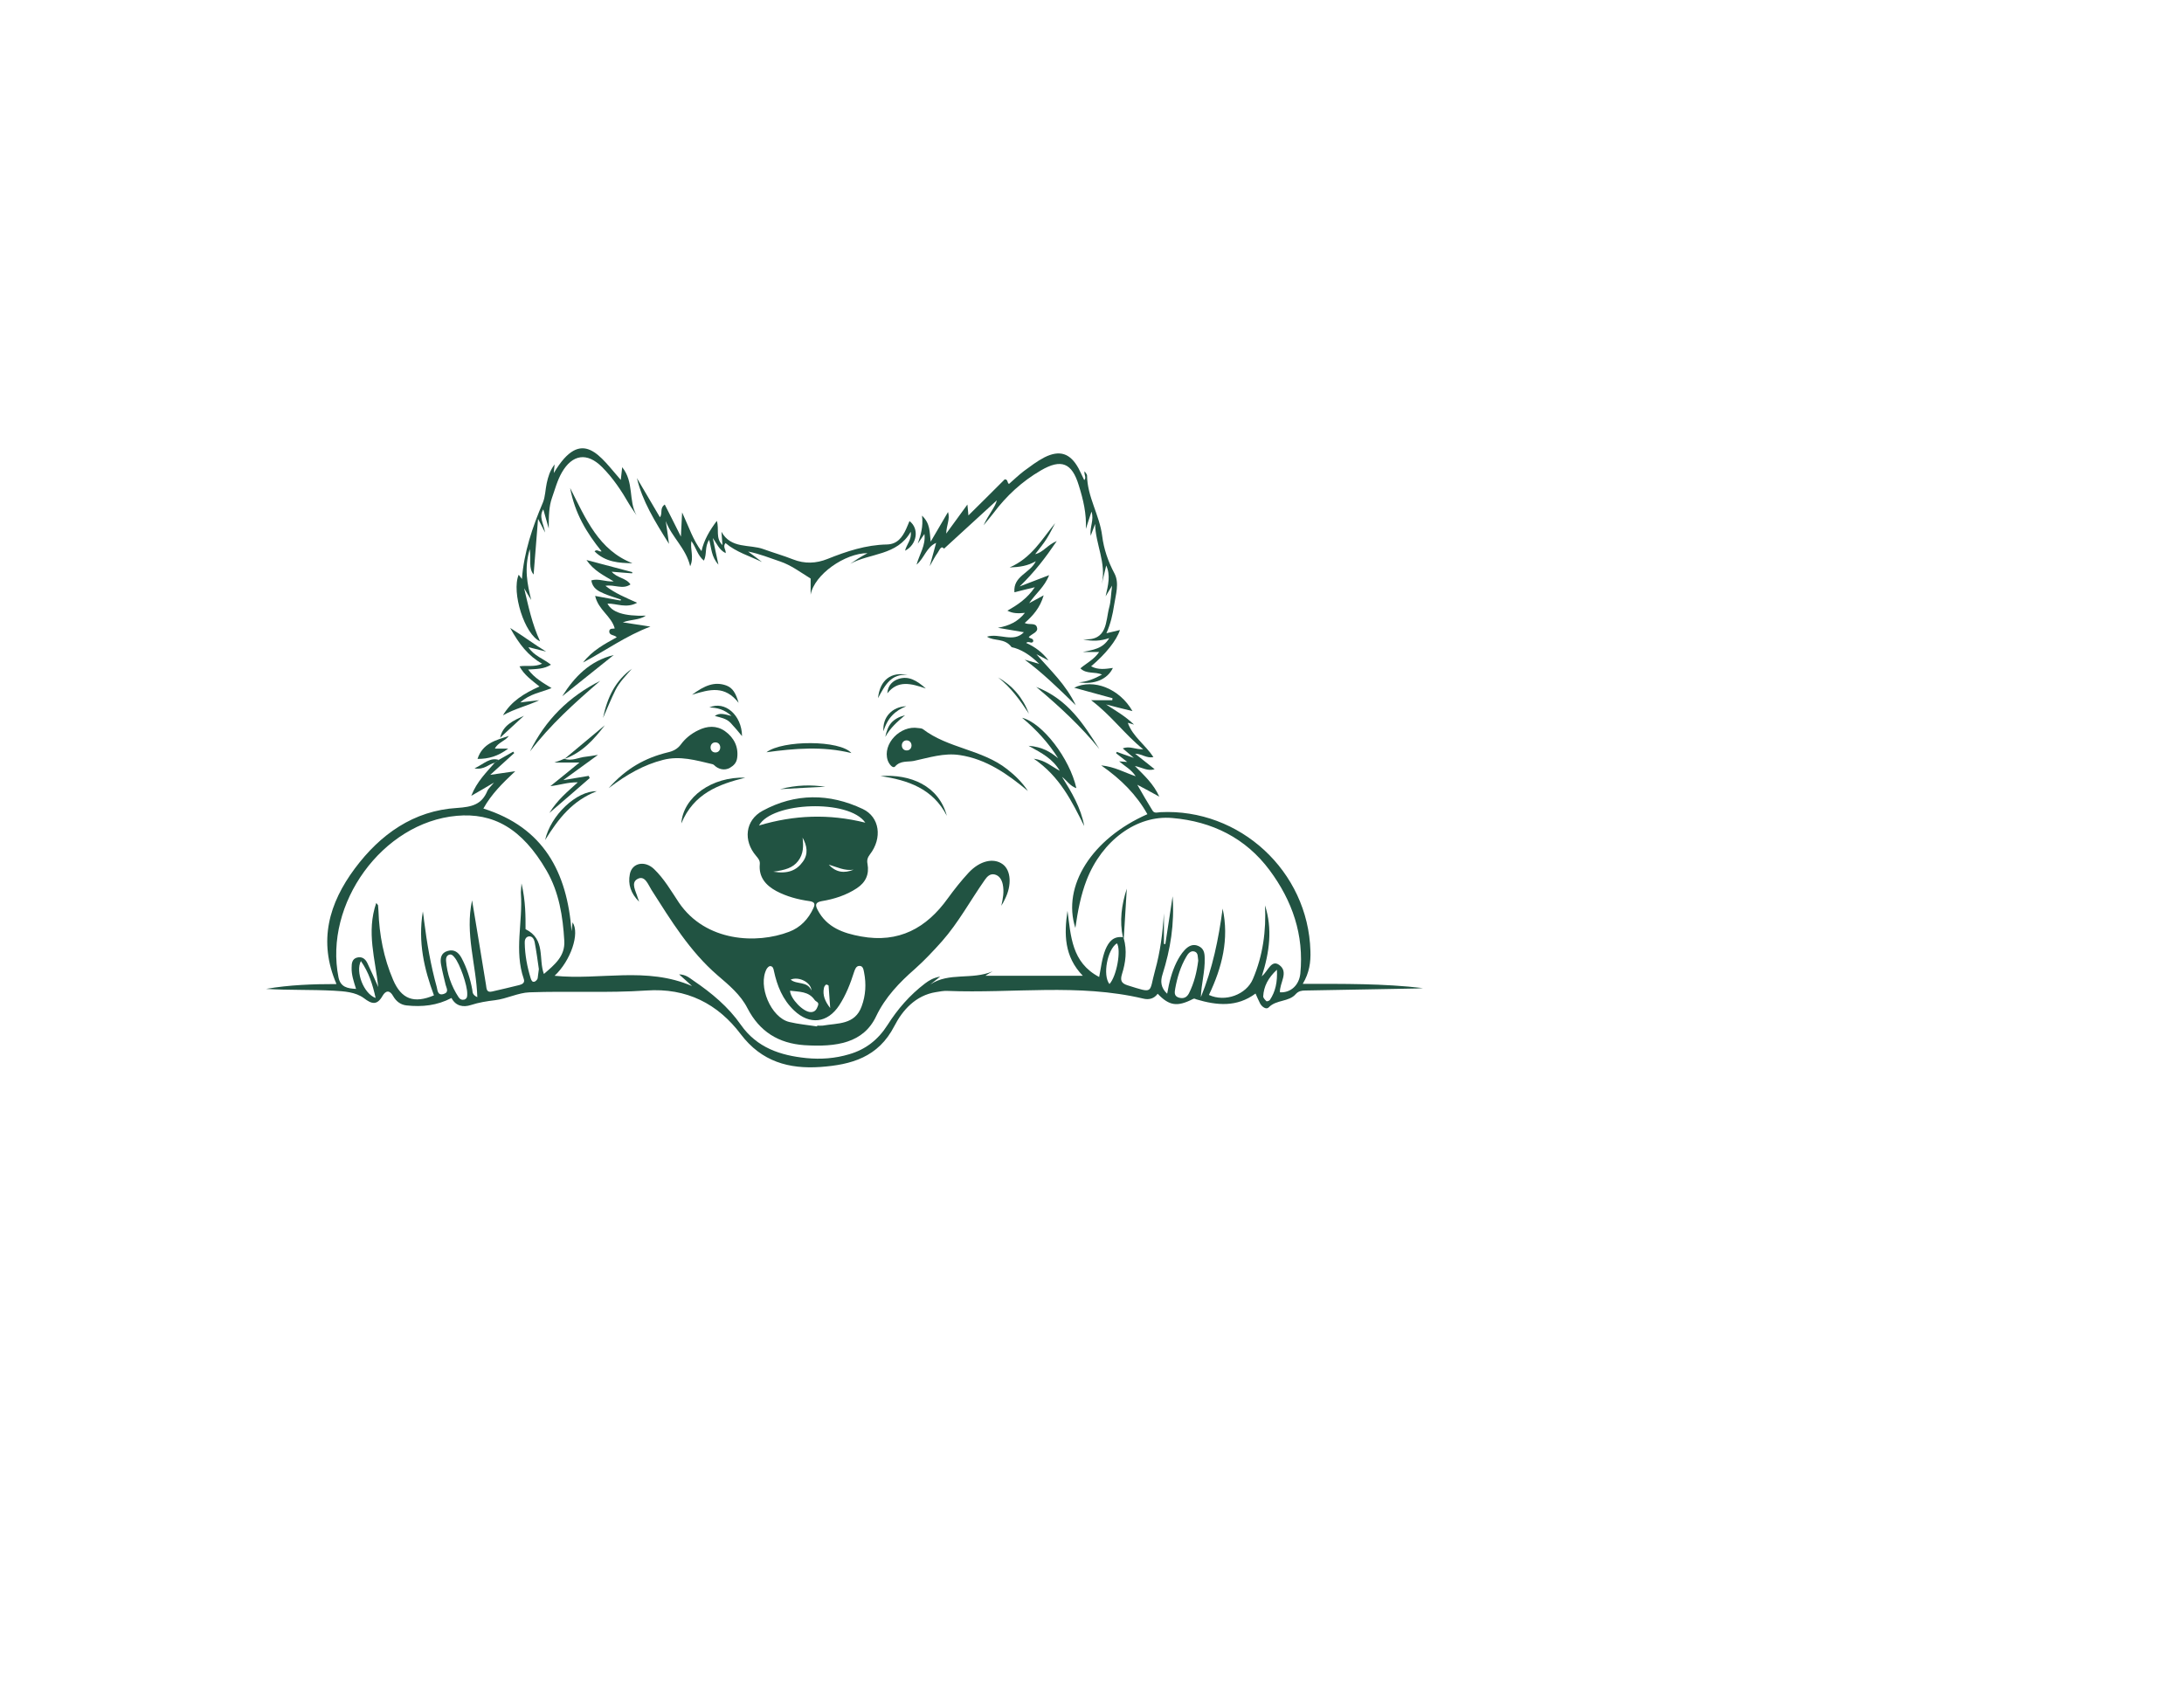 <?xml version="1.0" encoding="utf-8"?>
<!-- Generator: Adobe Illustrator 24.2.3, SVG Export Plug-In . SVG Version: 6.00 Build 0)  -->
<svg version="1.1" id="Layer_1" xmlns="http://www.w3.org/2000/svg" xmlns:xlink="http://www.w3.org/1999/xlink" x="0px" y="0px"
	 viewBox="0 0 595.3 841.9" style="enable-background:new 0 0 595.3 841.9; fill: #215342;" xml:space="preserve"
	 height="350" width="450" transform="translate(-125, -33)">
<g>
	<path d="M438.4,498.2c1.7,6,0.9,12-0.9,17.7c-0.9,3-0.4,4.5,2.7,5.5c13.4,4.2,10.6,3.9,13.7-7.3c2.6-9.3,3.8-18.8,4.4-28.4
		c0,5.1,0,10.1,0,15.2c0.2,0,0.4,0.1,0.7,0.1c1.2-7.6,2.3-15.3,3.6-23.7c1,13.8-1.1,26.3-5,38.7c-1.1,3.4-0.9,6.6,2.3,9.6
		c1-5.7,2.3-10.8,4.6-15.5c1.1-2.2,2.4-4.4,4.1-6.2c1.7-1.8,3.9-3.2,6.7-2c2.8,1.2,3.2,3.5,3.2,6.2c0.2,6.5-1.7,12.7-1.9,19.2
		c5.8-14.1,8.8-28.9,10.8-43.9c3.3,15.1-0.3,29.2-6.8,42.8c8,3.7,18.5-0.1,21.8-7.9c5-11.7,6.6-23.9,6-36.5
		c3.7,11.6,2.3,23-1.6,35.2c3.2-2.8,4.7-8.4,8.6-5.7c5,3.6,0.1,9,0.4,13.6c5.3,0.3,9.5-3.5,10.1-9.3c1.9-19.2-4-36.1-15.2-51.2
		c-11.9-16-28.5-24.2-48.2-25.9c-17.7-1.6-34.9,11.2-42.5,30.7c-2.9,7.5-4.4,15.4-5.6,23.8c-6.7-20.8,8.2-44.3,35.7-56.4
		c-5.4-9.6-12.9-17.2-22.9-24.2c6.8,0.7,11.4,3.5,17.1,5.4c-2.3-3.5-5.3-4.9-8.2-7.4c1.4,0.1,2.3,0.2,4,0.3c-2.2-1.7-3.9-3-5.5-4.3
		c0.1-0.2,0.2-0.4,0.3-0.7c2.4,0.9,4.8,1.7,8.5,3c-2.4-2.1-3.8-3.3-5.5-4.7c3.4-1.4,6.2,0.6,10.1,0.4c-9.3-7.5-15.8-16.8-25.8-24.3
		c4.3,0,7.4,0,10.5,0c0-0.3,0.1-0.6,0.1-1c-6.2-1.7-12.3-3.4-19-5.2c9.6-4.7,22.6,0.5,28.9,11.6c-4.8-1.2-9-2.2-13.1-3.3
		c4.6,3,9.3,5.6,13.9,10c-1.7-0.5-2.5-0.8-3.1-0.9c2.4,6.8,8.6,10.8,12.7,17c-3.4,0.7-5.6-1.6-9.1-1.7c3.5,2.8,6.4,5.1,9.7,7.7
		c-3.5,1.1-6-0.8-9.8-1.6c4.8,4.9,9.2,8.8,12.1,15.2c-4-2.2-7.1-3.9-10.9-5.9c2.7,4.7,5.1,8.9,7.6,12.9c0.9,1.4,2.5,0.8,3.8,0.7
		c39.4-2,73.3,29.3,74.4,68.8c0.2,5.5-0.5,10.8-3.8,16.3c20.3,0,39.9-0.2,59.6,2.1c-1.1,0.1-2.2,0.1-3.2,0.2
		c-18.4,0.3-36.8,0.7-55.2,1c-1.8,0-3.3,0.3-4.6,1.7c-3.5,4.1-9.7,2.7-13.5,6.7c-1.2,1.2-3.4-0.3-4.3-2.1c-0.8-1.6-1.5-3.2-2.2-4.8
		c-9.3,6.9-19.2,5.9-29.3,2.9c-0.6-0.2-1-0.6-1.7-0.2c-7.8,4-11.8,3.4-17.5-2.6c-1.8,2.5-4.4,3.1-7.2,2.4c-32.1-7.6-64.6-2.5-97-3.8
		c-1.9-0.1-3.8,0.3-5.7,0.6c-10.1,1.6-16.6,9-20.6,16.8c-8,15.6-21.5,19.2-36.6,20.3c-15.6,1.1-29.2-2.6-39.5-16.2
		c-11.4-15.1-26.8-23.1-46.8-21.7c-19.2,1.3-38.6,0.2-57.9,0.9c-5.7,0.2-11.3,3.2-17.1,3.9c-4.1,0.5-8,1.1-12,2.4
		c-3.7,1.2-7.5,0.6-9.6-3.5c-7.2,3.8-14.6,4.5-22.2,3.7c-3-0.3-5.2-2-6.7-4.6c-1.7-3.1-3.7-2.9-5.3-0.1c-2.7,4.7-5.3,4.1-9.2,1.1
		c-4.2-3.1-9.8-3.4-14.9-3.7c-11.2-0.6-22.4-0.2-33.6-0.9c11.5-2,23.2-2.4,34.9-2.4c-9.2-21.3-3.7-40.1,9.1-57.3
		c12.6-16.9,29.1-28.7,50.7-30c7.4-0.5,12.2-1.7,15-8.5c0.4-1,1.4-1.8,3.3-4.1c-4.5,2.7-7.5,4.4-11.3,6.6
		c2.8-7.2,7.6-11.7,11.8-16.6c0.7-0.5,1.4-0.9,2.1-1.4c2.3-1.3,4.6-2.6,6.9-3.9c0.2,0.2,0.3,0.5,0.5,0.7c-3.7,3.4-7.5,6.8-11.9,10.8
		c4.6-0.7,8.1-1.2,12.4-1.8c-6.3,5.9-11.8,11.3-15.8,18.5c29.9,9.4,41.5,31.6,43.7,60.8c0.2-1.4,0.3-2.8,0.5-4.4
		c3.7,5.5-0.9,19-8.9,26.5c22.5,2.3,45.6-4.7,68.1,5.1c-2.2-2-4-3.7-6.4-5.8c3.4,0.1,5.2,1.8,7.1,3.1c9,6.1,17.3,13,23.5,21.9
		c8,11.4,19.6,15.2,32.5,16.5c7.1,0.7,14.2,0.2,21.2-1.9c8.3-2.4,14.4-7.3,19-14.5c5-7.9,11.1-14.9,18.6-20.6c2-1.5,4.1-2.8,7.5-3.4
		c-2,1.6-3.5,2.8-4.9,3.9c9.3-6.2,20.6-2.1,30.9-6.5c-1.4,0.8-2.1,1.2-3.6,2.2c16.4,0,32,0,48.3,0c-9.3-9.6-9.3-20.7-7.6-32.2
		c1.7,12.5,2,25.6,15.7,32.8c0.9-4.7,1.4-9.3,3.1-13.6c1.7-4,4-6.8,8.9-6.1C438.1,497.9,438.2,498.1,438.4,498.2z M91,484.8
		c0.4,2.5,0.5,3.5,0.6,4.5c1.4,11.1,3.3,22.2,6.3,33c0.4,1.6,0.4,4.4,3.5,3.4c2.7-0.9,1.3-2.9,0.9-4.5c-0.8-3.4-1.7-6.8-2.3-10.2
		c-0.5-2.9,0-5.7,3.3-6.6c3.2-1,5.4,0.7,6.9,3.5c2.6,4.9,4.3,10.2,5.3,15.7c0.2,1.1-0.1,2.5,2.5,3.7c-0.5-16.1-6.2-31.4-2.6-48
		c2.4,14.6,4.7,28.2,6.9,41.9c0.3,1.7,0.1,4,3,3.3c4.5-1,9-2.1,13.5-3.2c1.6-0.4,2.9-1.2,2.2-3.1c-4.8-13.9-0.4-28.1-1.4-42.2
		c-0.1-1,0.1-2.1,0.3-5.1c2.1,9.1,2,16.4,2,22.7c10.1,5,6.3,14.8,9.1,22.2c5.3-4.6,10.6-8.8,10.1-16.5c-0.7-12.1-2.6-24-8.7-34.6
		c-12.3-21.3-26.7-28.9-44.6-27.3c-36.9,3.3-65.9,43.7-58.6,80.1c1,4.8,4.4,5.5,8.7,5.7c-1.2-3.8-2.3-7-2.2-10.5
		c0-2.1,0.2-4.3,2.6-5c2.5-0.7,4.2,0.6,5.2,2.7c1.9,3.9,3.6,7.9,5.4,11.9c-1.4-13.7-6-27.2-1-41.7c0.6,0.8,0.9,1,0.9,1.2
		c0.1,0.9,0.1,1.8,0.2,2.7c0.4,11.9,2.6,23.4,7.3,34.3c4.1,9.5,10.3,11.8,20.2,7.6C91.7,513.4,88.5,500.1,91,484.8z M475.3,509.2
		c-0.3-1.7,0.1-3.9-1.8-4.5c-2-0.7-3.4,1.2-4.2,2.7c-2.8,4.8-4.4,10.1-5.4,15.6c-0.3,1.8-0.7,3.7,1.7,4.5c2.3,0.7,4,0,5.1-2.1
		C473.3,520.2,474.6,514.8,475.3,509.2z M113,525.6c0.1-4.1-3.7-15-6.3-18c-0.7-0.9-1.5-1.8-2.8-1.3c-1.2,0.5-1.5,1.7-1.4,2.9
		c0.5,6.5,2.6,12.6,6.2,18.1c0.7,1.1,1.7,1.5,2.9,1.2C113.1,527.9,113,526.7,113,525.6z M148.5,513.4c-0.6-4.2-1.2-8.8-2.1-13.5
		c-0.3-1.4-1.2-3-3-2.7c-1.5,0.3-2,1.9-1.9,3.2c0.1,6,1.2,11.9,3,17.7c0.3,0.8,0.7,1.9,1.9,1.5c0.6-0.2,1.3-1,1.5-1.6
		C148.1,516.7,148.2,515.4,148.5,513.4z M431.3,520.8c3.6-3.9,5.9-16.9,3.7-20.2C430.3,503.6,427.8,516.4,431.3,520.8z M67.6,527.7
		c-1.5-6.8-3.4-12.7-7.3-18.3C57.5,514.7,61.7,525.6,67.6,527.7z M514.3,513.7c-4.4,4.1-6.5,8.2-6.8,13.2c0,0.8,0.9,1.7,1.6,2.4
		c0.2,0.2,1.4-0.2,1.7-0.6C513.6,524.5,514.6,519.8,514.3,513.7z"/>
	<path d="M377.7,482c0.8-3.5,1.5-7,0.7-10.7c-0.5-2.2-1.6-4.2-3.9-4.8c-2.4-0.6-3.9,1.1-5,2.7c-7.1,10.1-13,21.1-21.2,30.4
		c-4.2,4.7-8.6,9.4-13.3,13.6c-7.8,6.8-14.8,14.1-19.3,23.5c-6.3,13.4-19.7,15.4-35.6,14.4c-12.8-0.9-22.2-6.7-28.2-18.3
		c-3.4-6.7-9.2-11.5-14.8-16.3c-13.8-11.9-23.1-27.2-32.8-42.4c-1.6-2.5-3.2-7.4-6.9-5.4c-3.5,1.9-0.8,6.1,0.1,9.3
		c0.1,0.4,0.3,0.8,0.7,2c-4.2-4.2-5.6-8.7-4.6-13.7c1.1-5.6,7.4-6.9,12-2.5c5,4.8,8.5,10.9,12.3,16.6c13.3,19.6,38.7,20.6,54.6,14.5
		c5.6-2.1,9.6-6.3,12.1-11.8c1-2.1,0.5-3-1.9-3.4c-5.8-0.8-11.4-2.3-16.5-5c-5.2-2.8-8.8-6.9-8.2-13.3c0.2-1.8-0.8-2.9-1.8-4.1
		c-6.5-7.5-5.5-17.7,3.2-22.4c16.2-8.8,33.1-8.7,49.6-0.9c8.5,4,9.8,14.5,3.6,22.5c-1.2,1.6-1.6,2.9-1.2,4.8c0.9,5.1-0.9,9.1-5.3,12
		c-5.3,3.5-11.3,5.4-17.4,6.4c-3.4,0.6-3.2,2.1-2,4.4c4.5,8.6,12.6,11.5,21.5,13.1c18.7,3.4,32.4-4.1,43-18.9
		c3.2-4.4,6.6-8.7,10.3-12.7c5.6-6,12.4-7.5,16.9-4.2c4.1,3,4.6,10.4,1.1,17.3C379,479.8,378.4,480.9,377.7,482z M286.4,541.8
		c0-0.1,0-0.3,0.1-0.4c0.9,0,1.8,0.1,2.7,0c7.4-1.3,16-0.3,19.3-9.6c2-5.4,2.3-11.1,1.2-16.7c-0.3-1.3-0.4-3.3-2.3-3.3
		c-1.7,0-2.2,1.7-2.7,3.1c-1.8,5.7-4,11.3-7.3,16.4c-5.8,8.9-14.7,9.9-22.4,2.6c-5.7-5.4-8.4-12.2-10-19.6c-0.2-1.1-0.5-2.4-1.9-2.4
		c-0.6,0-1.3,0.8-1.7,1.4c-4.5,8.4,2.1,24.1,11.2,26.3C277.2,540.7,281.8,541.1,286.4,541.8z M257.6,442.2
		c17.4-5.2,34.6-5.9,52.7-1.4C302.2,429,264,430.5,257.6,442.2z M273,524.1c0.1,3.9,6.6,10.7,10.3,10.6c2.1,0,2.9-1.4,3.5-3.1
		c0.8-1.9-1-2-1.6-2.9C282.2,524.3,277.5,524.7,273,524.1z M279.2,448.2c0.5,4.1,0.5,8.1-2.2,11.6c-2.6,3.4-6.4,4.5-12.3,5.3
		c7.2,1.2,11.5-0.6,14.6-4.9C282.2,456.3,281.4,452.2,279.2,448.2z M292.9,532.7c-0.3-3.7-0.5-7.4-0.8-11.1c0-0.2-1.1-0.7-1.3-0.5
		c-0.5,0.4-0.9,1-1,1.6C289,526.3,290.4,529.5,292.9,532.7z M292.2,461.6c3.5,3.9,7.7,4.4,12.3,2.5
		C300.1,464.8,296.2,462.8,292.2,461.6z M283.6,524c-0.2-4.1-6.3-7.1-10.3-5.4C276.3,521.2,281.6,519.2,283.6,524z"/>
	<path d="M424.2,292.7c-0.6,1.6-1.2,3.3-2.2,5.9c-0.6-4.4,1.8-7.7,0.4-12c-1.1,3.4-2,6-2.8,8.6c0.4-7.5-1.3-14.6-3.5-21.6
		c-3.4-11.2-8.7-13.3-18.8-7.4c-9.3,5.4-17.1,12.6-23.6,21.3c-1.1,1.5-2.4,2.9-4.8,5.9c2.7-5.8,5.8-9,6.6-12.4
		c-8.4,7.7-17.4,15.9-26.2,24c-1.5-1.9-2.3,0.9-3.2,2.1c-1.1,1.5-2,3.2-3.9,6.6c1.4-4.9,2.2-8,3.2-11.6c-4.9,2.2-5.7,7.4-9.7,10.8
		c1.5-5.4,4.6-9.5,3.9-15.2c-1.3,1.9-2.3,3.4-3.3,4.8c1.4-4.2,2.8-8.3,2.1-13.9c4.2,4,3.7,8.1,4.3,12.9c3.1-5.2,5.7-9.8,8.6-14.7
		c1.1,3.6-0.8,6.5-0.9,10.7c3.7-5.1,6.8-9.3,10.5-14.4c0.2,2.4,0.4,3.7,0.5,5.4c6.2-6.1,12.2-12.1,18-17.9c1.7,0,1.1,1.7,2.1,2.3
		c2.4-2.1,4.8-4.4,7.4-6.4c3.3-2.4,6.5-4.9,10.2-6.8c7.6-3.8,12.8-2,16.9,5.5c1,1.9,1.8,3.8,2.8,5.8c1.3-1.4-0.3-2.7,0.2-4.4
		c0.5,0.9,1.2,1.5,1.2,2.1c0.1,10.6,6.2,19.6,7.5,30c0.8,6.4,2.9,12.6,6.1,18.6c2.5,4.8,0.6,10.5-0.2,15.7
		c-0.7,4.6-1.7,9.1-3.8,13.9c2.6-0.6,4.5-1.1,6.7-1.6c-1.7,5.2-7,11.8-14.3,18c3.6,1.9,7.2,1.3,10.8,0.8c-2.6,5.6-9.2,8.4-16.9,7.1
		c4-0.2,7.7-1.7,11.5-3.8c-3.5-1.6-7.7-0.1-10.7-3.1c3-2.6,6.6-4.2,9.3-8.1c-3,0-5.6,0-8.1,0c5-1.1,9.9-1.5,13.1-6.9
		c-4.4,1.5-8.4,1.7-13,0.6c12.3,0.9,11.1-8.8,13-15.9c0.8-2.9,0.8-5.9,1.4-10.7c-1.5,2.5-2,3.3-3.2,5.3c1.3-5.7,2.5-10.4,0.3-15.3
		c-0.8,3.3-1.5,6.2-2.2,9.2C429.9,312,424.3,302.6,424.2,292.7z"/>
	<path d="M197.1,270c3.8,6.4,7.5,12.8,11.4,19.4c1.5-1.9-0.3-4.4,2.4-6.3c2.5,5,5,9.8,8,15.9c0.2-4.4,0.4-7.4,0.6-12
		c3.4,7.3,5.4,13.7,9.6,19.2c1.3-5.7,4.1-10.3,7.6-15c1.3,4.2-0.8,8.5,2.8,12c-0.2-2.5-0.3-4.5-0.5-6.6c4.7,8.6,13.9,6.1,20.8,8.6
		c4.9,1.8,9.9,3.2,14.7,5.1c5.8,2.3,11.5,2,17-0.2c9.5-3.8,19.1-7,29.5-7.2c5.1-0.1,7.6-3.5,9.5-7.6c0.6-1.3,1.1-2.6,1.7-4
		c5,3.8,3.7,11.7-2.2,14.7c0.7-3.1,3.4-5.5,2.8-9.4c-6.7,11.9-20.2,10.5-30,15.9c1.3-0.9,2.6-1.7,3.9-2.6c1.4-0.9,2.9-1.7,4.7-2.7
		c-11.2,0-26.4,10.6-28.2,20.6c0-4,0-6.5,0-8c-5.3-3.3-9.7-6.6-14.9-8.4c-5.3-1.8-10.5-3.9-16.1-5c2.3,1.7,4.6,3.4,6.9,5.2
		c-6.2-3-12.8-4.9-18.1-9.4c-1.5,1.9,0.3,3.2,0.1,5c-3.3-1.6-4.4-4.8-6.4-7.5c0.8,4,1.7,8,2.8,13.2c-3.6-4-3.4-8.1-4.6-12.3
		c-2.3,3.4-1,7-2.6,10.3c-3.2-2.6-3.8-6.4-6.2-9.7c-0.7,4.2,1.4,8-0.6,12.5c-2.1-9-9.2-14.5-12.1-22.4c0.5,3.1,0.9,6.2,1.6,11.3
		C205.9,291.3,199.8,281.4,197.1,270z"/>
	<path d="M391.3,348.8c0.7,0.9,2.5,0.5,2.2,2.2c-0.9,1.4-2.1-0.5-3.5,0.7c4.5,2,8.2,4.8,11.1,8.7c-1.6-0.8-3.3-1.7-6-3.1
		c7.2,8.3,14.5,14.9,19.5,25.3c-8.8-8.6-16.5-16.1-25.3-22.6c2.1,0.6,4.2,1.2,7.2,2.1c-4.6-4.6-9.3-7.4-13.7-8.3
		c-3.5-4.7-8.6-2.8-12.2-5.2c6.2-1.9,13,3.2,18.3-2.2c-4-0.7-8.1-1.4-12.9-2.2c5.6-1,9.9-3,13.4-7.4c-3.2,0.3-5.9,0.4-8.7-1.1
		c5.2-2.9,9.9-6.1,13.6-11.6c-3.7,0.9-6.7,1.6-10.1,2.5c-0.7-8.2,7.8-9.4,10.6-15.4c-4,2.3-7.9,2.9-13,3.1c11-4.8,16-14,22.6-22
		c-1.4,2.6-2.6,5.2-4.2,7.7c-1.6,2.6-3.6,4.9-5.7,7.7c4-0.9,5.9-4.5,10.7-6.5c-5.7,8.4-10.9,15.2-18.4,22.5
		c5.5-2.1,9.5-3.6,14.6-5.6c-2.3,5.9-6.5,8.9-9.9,13.9c2.7-1.5,4.6-2.4,7.2-3.9c-1.8,6.2-5.3,10.1-9.4,13.7c2.1,1.2,5.5-0.4,6.1,2.3
		C396.1,346.4,392.9,347.1,391.3,348.8z"/>
	<path d="M144.7,330.4c-1.2-1.9-2.4-3.9-3.5-5.8c2.1,8.8,3.9,17.7,7.9,26.3c-7.6-3.2-14.3-24.3-10.6-33c0.7,0.9,1.3,1.7,1.6,2.1
		c1-13.2,5.2-25.7,10.4-37.9c1.2-2.9,1.2-6.4,1.9-9.6c0.7-3.1,1.5-6.1,3.9-9.3c-0.2,1.5-0.2,2.4-0.4,4.3c14-23.6,23.2-7.9,33.2,3.4
		c0.2-2,0.4-3.7,0.7-6.3c6,7.4,3,16.7,7.1,23.8c-1.2-1.9-2.6-3.7-3.7-5.6c-3.8-6.6-8-12.9-13.4-18.3c-7.4-7.4-14.7-6.3-19.9,2.7
		c-2.3,4-3.4,8.4-4.9,12.6c-1.5,4.3-1.6,8.8-1.6,15.2c-1.2-4.3-1.9-6.7-2.7-9.5c-2.3,3.7,0,6.6,0.9,11.5c-1.5-2.9-2.2-4.3-3.5-6.8
		c-0.8,9.9-1.5,18.7-2.2,27.6c-2.6-3.1-1.2-7.1-1.9-12.6C141.1,314.8,142.8,322.5,144.7,330.4z"/>
	<path d="M240.7,395.4c-4.2-2.9-8.8-2.6-13.2-0.4c-3.4,1.6-6.4,4-8.6,7c-1.7,2.3-3.9,3.4-6.7,4c-10.9,2.7-20.4,7.8-29.1,17.7
		c9.1-6.9,17.5-11.6,26.9-14c8.4-2.2,16.4,0.2,24.5,2.1c0.4,0.1,0.7,0.3,0.9,0.5c2.1,2.1,5.2,2.8,7.8,1.3c1.9-1.1,3.3-2.5,3.6-5
		C247.5,403.2,245.2,398.6,240.7,395.4z M236,406c-3.2,0-3.2-5,0-5C239.2,401,239.2,406,236,406z"/>
	<path d="M380.6,414.3c-12.4-9.8-29.3-10.3-41.8-19.9c-0.6-0.4-1.5-0.4-2.3-0.5c-8.9-1.5-17.8,7.9-15.1,16c0.6,1.8,2.5,4.2,3.6,3.1
		c2.7-3.1,6.2-2.2,9.3-2.8c7.5-1.6,15-4.1,22.8-2.9c13.3,2,23.8,9.5,33.8,17.8C388.1,420.9,384.6,417.4,380.6,414.3z M330.8,405
		c-3.2,0-3.2-5,0-5C334,400.1,334,405,330.8,405z"/>
	<path d="M185.6,321.2c-5-3-9.9-5.3-13.5-10.6c8.2,2.2,15.5,4.1,22.7,6c0,0.2,0,0.4-0.1,0.6c-3.2-0.2-6.3-0.5-10.1-0.8
		c2.7,3.2,7.1,3,9.3,6.3c-3.9,2.7-7.9-0.1-12.4,0.7c4.9,3.8,10,5.8,15.7,8.4c-5.4,2.9-10.1,0.3-14.7,0.4c2.2,4.3,8.2,6.3,19,6
		c-3.4,2.3-7.1,1.7-11.4,3.3c5.1,0.8,9.1,1.4,13.7,2.1c-12,4.5-21.9,11.7-33.4,17.8c4.7-6.1,10.8-9.2,16.7-12.5
		c-1.2-1.3-3.8-0.8-3.7-3c0.1-1.7,2.1-1.1,2.7-1.4c-1.7-6.2-8.1-9.1-9.7-16.1c4.5,0.8,8.5,1.6,12.6,2.3c0.1-0.2,0.1-0.3,0.2-0.5
		c-2.8-1-5.8-1.8-8.5-3c-2.8-1.2-5.6-2.6-6.2-6.5C178.1,319.6,181.5,321.5,185.6,321.2z"/>
	<path d="M407.8,418.1c4.8,7.7,9.4,15.4,11,24.4c-6.1-12.2-12-24.5-25-33.4c5.8,0.8,8.7,3.8,12.9,6c-3.6-6-8.7-8.7-15.5-12.4
		c6.9,0.5,10.9,3.1,14.7,6.2c-4.8-7.6-10.7-14.1-17.9-20.1c10.2,2.6,23.6,20.2,26.9,34.9C411.8,422.7,410.2,419.9,407.8,418.1z"/>
	<path d="M130.7,387.6c4.1-7,10.5-10.9,18.1-14.3c-3.7-3-7.6-5.7-9.9-10c3.8-0.6,7.5,0.5,11.2-1.3c-6.9-3.9-11.4-9.7-15.8-17.7
		c6.8,4.2,12,8.2,17.8,11.7c-2.8-0.7-5.5-1.4-8.8-2.2c2.8,4.4,7.5,5.7,11.2,8.7c-3.5,2.2-7.1,2.1-11.3,2.4c3.2,4.3,7.4,6.6,11.6,9.2
		c-5.2,2.1-10.8,2.8-15.5,7.1c3.5-0.4,6.4-0.8,9.4-1.1C142.8,382.9,136.5,384.3,130.7,387.6z"/>
	<path d="M161.1,409.1c3.7,1.4,7.2-0.7,10.7-1c1.3-0.1,2.6-0.4,6-0.9c-6.3,4.6-11.1,8.1-17.2,12.5c5.3-0.9,8.9-1.5,12.6-2.1
		c0.2,0.4,0.4,0.8,0.5,1.1c-6.2,5.4-12.4,10.8-20,17.3c4.2-6.8,9.1-10.6,14.1-15.2c-5-0.1-9,1.4-13.6,1.9c4.6-3.7,9.2-7.4,14.4-11.7
		c-4.1,0-7.5,0-12.5,0C158.9,410.1,160,409.6,161.1,409.1L161.1,409.1z"/>
	<path d="M194.9,312.2c-6.6-0.1-13.4-0.5-18.8-5.9c1.3-1.3,2.2,0.4,3.5,0c-7.4-9.1-13.3-18.9-15.6-31.4
		C171.8,290.3,178.2,305.7,194.9,312.2z"/>
	<path d="M178.9,370.5c-12.5,10.8-24.8,21.8-34.8,35C151.7,389.9,163.4,378.3,178.9,370.5z"/>
	<path d="M395,373.5c15.9,6.2,23.5,18.6,31.3,30.8C417.3,393.2,406.9,383.5,395,373.5z"/>
	<path d="M303.4,406.3c-14.2-3.5-28.2-2.3-42.1-0.4C269.3,399.8,297.8,399.8,303.4,406.3z"/>
	<path d="M185.6,357.7c-8.5,6.8-17,13.6-25.5,20.4C166.2,368.4,173.8,360.6,185.6,357.7z"/>
	<path d="M250.8,418.5c-13.3,3.3-25.6,7.9-31.7,22.7C220,428,234.5,417.9,250.8,418.5z"/>
	<path d="M317.8,417.7c14.9-1.1,28.9,4.8,32.9,19.7C343.8,423.9,331.4,419.7,317.8,417.7z"/>
	<path d="M133.6,397.8c-1.8,2.6-5.4,3.2-6.9,6.3c1.9,0,3.6,0,6.6,0c-5.1,3.8-9.7,5.1-15.2,5.1C120.6,401.4,127.3,399.9,133.6,397.8z
		"/>
	<path d="M235.7,387.9c2.5-1.8,4.9-0.8,8.3,0c-3.7-3.3-7.1-4.1-11-4.2c7.7-3.5,16.1,3.8,16.2,14.2c-2-2.4-3.8-4.6-5.7-6.6
		C241.4,389.1,238.5,388.7,235.7,387.9z"/>
	<path d="M151.6,449.4c2.7-12.2,15.5-24.4,25.6-24.2C165,430,158.3,438.7,151.6,449.4z"/>
	<path d="M224.4,377.4c6.2-4.6,11.2-6.7,17-4.6c3.2,1.2,4.7,3.8,6.1,8.6C240.7,372.7,233.4,374.6,224.4,377.4z"/>
	<path d="M321.2,376.7c0.3-4.1,2.7-6.2,5.7-7.2c4.8-1.5,8.8,0.7,13.4,4.8C332.8,371.7,326.4,370.1,321.2,376.7z"/>
	<path d="M438.4,498.2c-0.1-0.1-0.3-0.3-0.4-0.4c-1.8-8.2-0.7-16.3,1.9-24.3C439.4,481.7,438.9,490,438.4,498.2z"/>
	<path d="M161.2,409.2c6.7-5.6,13.3-11.1,20-16.7C175.8,399.6,169.9,406.1,161.2,409.2C161.1,409.1,161.2,409.2,161.2,409.2z"/>
	<path d="M180.3,388.9c2.2-10.6,6.3-18.6,14.3-24.4c-2.9,3.4-6.2,6.6-8.2,10.7C184.4,379.3,182.6,383.6,180.3,388.9z"/>
	<path d="M129.3,398.7c1.4-6.4,6.7-8.5,11.8-10.9C137.1,391.5,133.2,395.1,129.3,398.7z"/>
	<path d="M376.1,368.8c7.2,4.1,12.3,10.1,15.3,18C387,380.1,382.4,373.7,376.1,368.8z"/>
	<path d="M316.6,379.1c0.9-9.1,6.6-13.3,14.7-11.5C323.3,366.8,320.1,372.4,316.6,379.1z"/>
	<path d="M330.6,383.1c-5.4,2.1-9.3,5.7-11.3,12.4C318.7,388.5,323.7,383.3,330.6,383.1z"/>
	<path d="M268,424.2c8.5-2.2,15.4-2.2,22.5-1.2C283.5,423.3,276.6,423.7,268,424.2z"/>
	<path d="M128.7,409.7c-0.7,0.5-1.4,0.9-2.1,1.4c-2.9,0.6-5,3.6-10,2.8C121.4,411.6,124.2,408.3,128.7,409.7z"/>
	<path d="M320.2,398.3c1.2-5.8,3.3-9,9.8-10.8C325.7,391.2,322.8,393.7,320.2,398.3z"/>
</g>
</svg>
